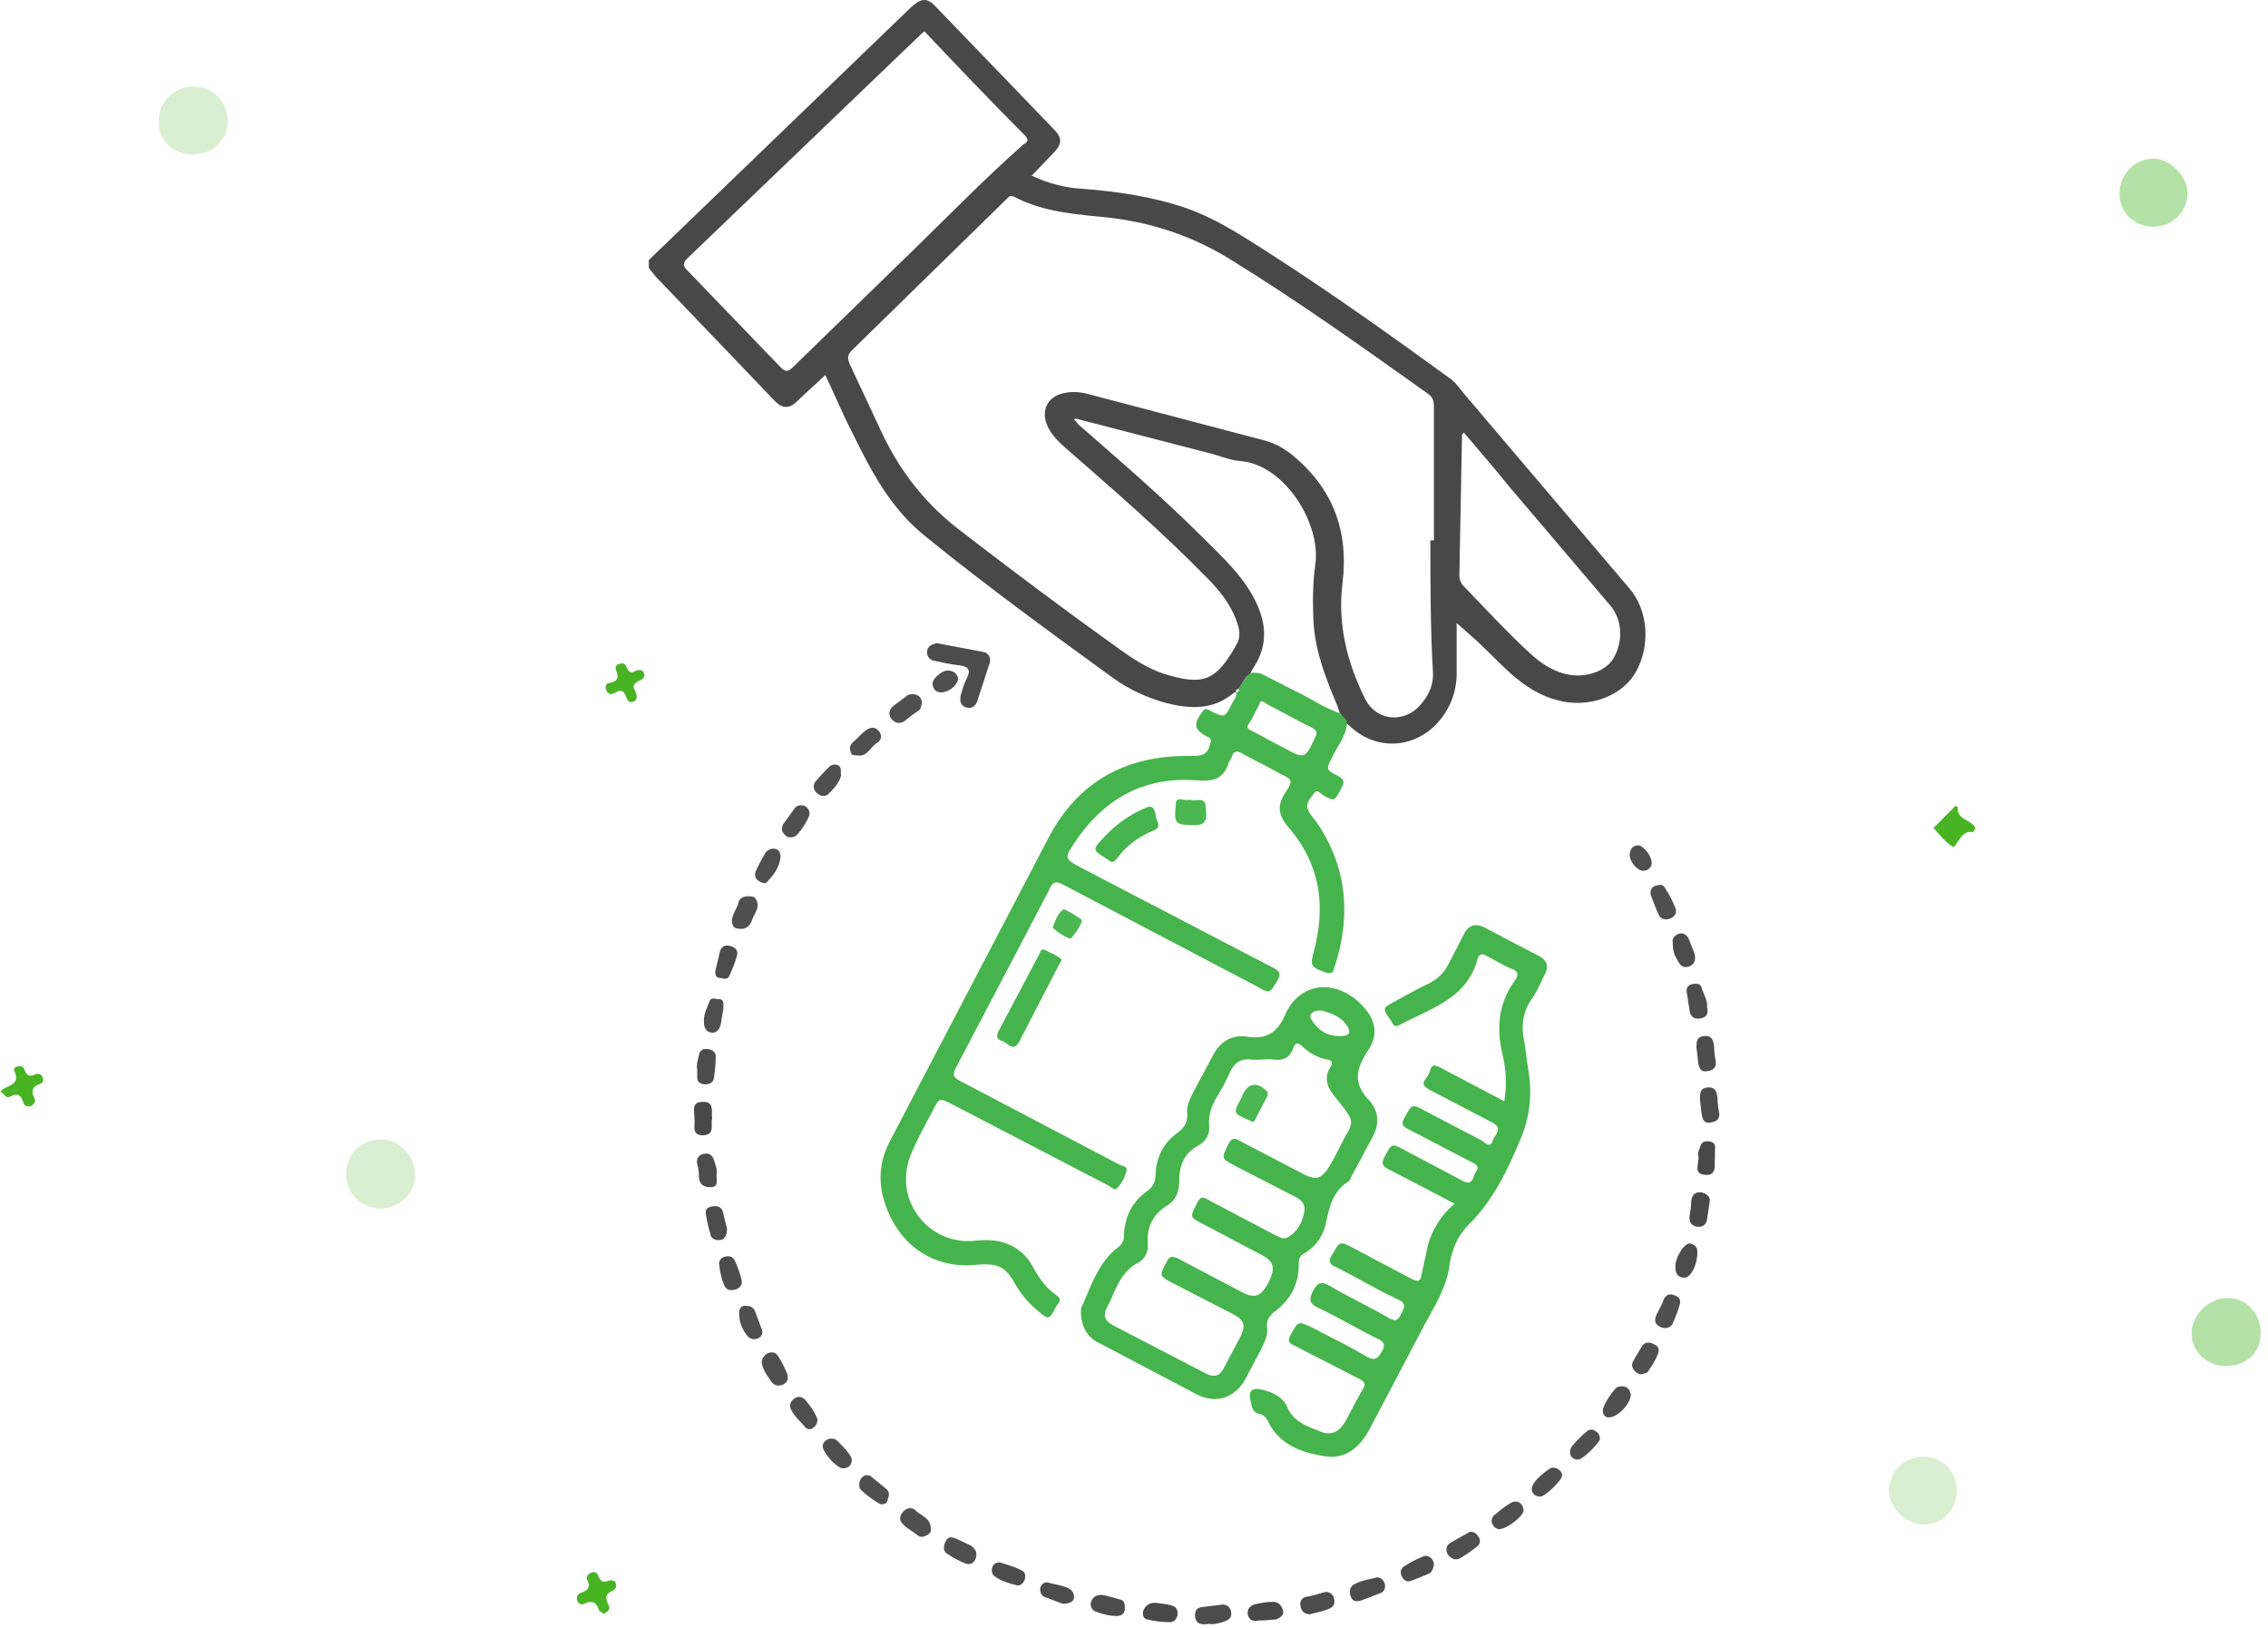 <svg xmlns="http://www.w3.org/2000/svg" width="223" height="160" fill="none" xmlns:v="https://vecta.io/nano"><style><![CDATA[.B{fill:#4f4f50}.C{fill:#4c4c4d}.D{fill:#484849}.E{fill:#4bb751}]]></style><path fill="#48b424" d="M.216 107.102c.647-.43 1.833-.54 1.186-1.833-.108-.215.108-.43.323-.43.324-.108.54 0 .647.216.216.647.54.862 1.078.54.323-.108.647 0 .755.323s0 .54-.324.647c-.647.216-.862.647-.54 1.294.216.323.108.647-.323.863-.324.107-.647 0-.755-.432-.215-.647-.54-.862-1.186-.54-.54.324-.646-.323-1.078-.43.216-.108.216-.216.216-.216z"/><path fill="#b4e1a6" d="M222.28 130.94c0 2.048-1.293 3.234-3.342 3.342-1.94 0-3.45-1.4-3.45-3.234s1.725-3.45 3.45-3.45c1.833-.108 3.342 1.5 3.342 3.343z"/><path fill="#daefd2" d="M34.024 115.34c0-1.833 1.5-3.343 3.45-3.343 1.832 0 3.34 1.618 3.34 3.56 0 1.832-1.617 3.234-3.45 3.234-1.94-.108-3.34-1.51-3.34-3.45zM15.6 11.848c0-1.833 1.5-3.342 3.45-3.342a3.36 3.36 0 0 1 3.342 3.342c0 1.94-1.5 3.343-3.45 3.343s-3.45-1.5-3.342-3.343zM192.4 146.53c0 1.833-1.4 3.342-3.234 3.342-1.725 0-3.45-1.725-3.45-3.342a3.36 3.36 0 0 1 3.342-3.343c1.94 0 3.34 1.402 3.34 3.343z"/><path fill="#b4e1a6" d="M208.4 19.045c0-1.94 1.51-3.45 3.342-3.45 1.617 0 3.342 1.725 3.342 3.342 0 1.833-1.4 3.342-3.342 3.342s-3.342-1.4-3.342-3.234z"/><path fill="#48b424" d="M59.335 158.63c-.108-.108-.323-.216-.43-.323-.217-.755-.648-1.08-1.5-.647-.216.108-.54 0-.647-.324s0-.647.324-.754c.646-.216 1.078-.54.646-1.294-.108-.216 0-.54.324-.647.323-.216.646-.108.754.215.216.54.43.755.97.54.324-.107.647-.107.755.216s0 .647-.323.755c-.755.323-.647.755-.43 1.294.323.54 0 .754-.432.97zm132.94-79.414c.108 0 .216.108.216.108-.108 1.294 1.294 1.186 1.725 2.048 0 .108-.216.43-.216.43-1.293-.323-1.617 1.726-2.048 1.402-.647-.43-1.294-1.186-1.833-1.833l2.156-2.156zM62.322 67.65c.108.108.108.324.216.43.108.324.108.755-.216.863-.43.216-.647-.108-.754-.43-.216-.647-.54-.755-1.078-.43-.324.215-.647.215-.863-.216s0-.755.43-.755c.755-.216.755-.54.54-1.186-.108-.216-.108-.54.215-.647s.647-.108.755.216c.215.54.43.755.97.43.323-.108.647-.108.755.216.215.43-.108.647-.432.754-.323.216-.646.324-.54.755z"/><path d="M63.796 25.56L89.613.68c.95-.864 1.554-.95 2.418 0l11.57 12.007c.863.864.863 1.468-.086 2.418l-2.073 2.16c1.64.778 3.282 1.2 5.008 1.296 3.454.26 6.908.777 10.19 1.9 3.195 1.123 5.958 3.024 8.807 4.838 5.872 3.8 11.57 7.86 17.27 12.007.518.432.864.95 1.296 1.468l16.146 19.004c1.986 2.246 2.16 5.96.518 8.552-1.468 2.246-4.662 3.283-7.512 2.505-1.727-.432-3.195-1.382-4.576-2.59-.864-.778-1.727-1.642-2.6-2.505s-1.814-1.642-2.764-2.505v4.492c.087 2.16-.604 4.06-2.158 5.614-2.418 2.333-5.958 2.333-8.376 0-.086-.086-.26-.172-.345-.26 0-.26-.26-.432-.432-.7 0-.087-.086-.26-.172-.26l-.26-.778c-1.123-2.677-2.16-5.27-2.332-8.206-.086-1.9-.086-3.714.173-5.615.604-3.973-2.936-9.76-7.253-10.193-1.21-.086-2.33-.604-3.454-.864l-12.693-3.282c-.086 0-.172-.087-.26 0s0 .173.087.173c.086.086.172.26.26.345 4.144 3.628 8.29 7.17 12.174 11.057 2.073 2.073 4.318 4.06 5.526 6.9.864 2.074.778 3.974-.345 5.788-.173.26-.345.52-.432.778-.518.345-.777.95-1.122 1.468-.173.087-.432.087-.173.432-.086-.173-.26-.086-.345 0-2.072 1.728-4.404 1.555-6.735.95-1.813-.518-3.54-1.295-5.094-2.418-6.304-4.58-12.607-9.157-18.65-14.08-3.28-2.678-5.18-6.306-6.994-10.02-.95-1.814-1.727-3.714-2.677-5.7-.863.864-1.813 1.64-2.676 2.505s-1.555.864-2.418-.087L64.487 27.2c-.26-.345-.518-.605-.69-.864v-.777zm76.847 27.556h.346v-13.13c0-.52-.087-.95-.605-1.296-6.303-4.492-12.606-8.984-19.17-13.044-3.712-2.332-7.684-3.714-12.002-4.233-3.28-.345-6.562-.518-9.497-2.073-.432-.173-.52 0-.778.26L83.742 34.456c-.432.432-.432.777-.173 1.382l3.28 6.997c1.727 3.542 4.058 6.565 7.253 9.07 5.354 4.147 10.793 8.207 16.233 12.094 1.468 1.036 3.022 1.987 4.75 2.42 3.367.95 4.576.345 6.476-3.024.432-.7.345-1.468.086-2.16-.604-1.813-1.727-3.196-3.022-4.49-4.317-4.406-8.98-8.466-13.642-12.526-.69-.604-1.468-1.295-1.9-2.16-.863-1.64-.086-3.195 1.727-3.455.863-.172 1.813 0 2.677.26l16.75 4.405c1.036.26 1.985.777 2.85 1.47 3.972 3.282 5.526 7.428 4.922 12.525-.518 4.06.43 7.86 2.245 11.49 1.036 1.987 3.453 2.332 5.094.864.95-.95 1.554-1.987 1.554-3.37-.26-4.49-.26-8.8-.26-13.13zM90.908 3.1c-.172.087-.26.173-.345.26L67.595 25.385c-.604.605-.345.864.086 1.296l9.067 9.415c.518.52.777.432 1.21 0L90.13 24.262c3.454-3.37 6.822-6.824 10.448-10.02.26-.173.69-.346.26-.864-3.367-3.37-6.65-6.824-9.93-10.28zm53.016 39.4c-.086.173-.172.173-.172.26l-.26 13.735c0 .43.086.777.43 1.122 2.16 2.246 4.23 4.492 6.476 6.566 1.036.95 2.16 1.727 3.54 2.073 1.814.432 3.8-.173 4.663-1.47 1.036-1.727.95-3.887-.345-5.355l-9.844-11.576c-1.468-1.814-2.936-3.54-4.5-5.355z" class="D"/><path d="M121.82 67.627c.345-.518.7-1.037 1.122-1.47.518-.086 1.036 0 1.468.26l2.85 1.468c1.554.7 2.935 1.728 4.576 2.246-.086.173.086.173.173.26.172.172.43.345.43.7-.086 1.296-.95 2.246-1.468 3.37-.604 1.208-.604 1.208.605 1.813.604.346.604.605.345 1.123-.7 1.382-.7 1.382-1.813.777-.26-.172-.604-.604-.863-.26-.346.52-.95 1.037-.605 1.728.173.432.518.777.777 1.123 3.1 4.492 3.454 9.416 1.727 14.512-.086.346-.26.432-.7.346-1.64-.605-1.64-.605-1.208-2.333 1.122-4.405.518-8.38-2.505-11.92-1.036-1.2-1.208-2.16-.345-3.456.777-1.2.7-1.295-.604-1.9-1.2-.7-2.504-1.296-3.713-1.987-.518-.26-.777-.173-.95.346-.086.26-.26.432-.345.7-.518 1.556-1.555 1.728-3.022 1.642-5.267-.432-9.24 1.814-12.1 6.133-1.036 1.555-.95 1.555.605 2.42l18.9 9.847c.605.346.864.52.432 1.296-.777 1.2-.7 1.296-1.9.605l-19.082-10.02c-.777-.432-1.122-.346-1.468.518l-9.152 17.45c-.346.7-.26.95.43 1.296l15.63 8.206c.345.173.863.173.7.7-.173.605-.518 1.296-1.037 1.728-.086.086-.43-.173-.7-.346l-15.456-8.033c-1.2-.605-1.2-.605-1.813.604-.777 1.47-1.555 2.85-2.16 4.32-1.813 4.406 1.554 8.725 5.87 8.552 1.037-.086 1.987-.172 3.023.087a4.81 4.81 0 0 1 3.022 2.332c.604 1.123 1.295 2.16 2.417 2.937.605.432.087.777-.086 1.123-.7 1.296-.7 1.296-1.813.345-.95-.777-1.64-1.64-2.245-2.677-.95-1.728-1.814-1.987-3.8-1.814-4.23.432-7.77-1.987-9.066-6.393-.604-2.073-.345-4.06.7-5.96l15.542-29.716c2.936-5.528 7.685-8.033 13.902-7.947.863 0 1.64 0 1.9-1.036.173-.52.173-.7-.26-.864-1.295-.7-1.38-1.2-.43-2.505.26-.346.518-.173.777 0 1.38.605 1.38.7 2.072-.7.173-.346.518-.7.432-1.123.345-.087.26-.26.26-.432zm2.245 1.296c-.173 0-.173.172-.26.345-.346.605-.605 1.296-1.036 1.9-.26.432 0 .52.345.692 1.036.518 2.072 1.123 3.108 1.64 2.073 1.124 2.073 1.124 3.1-1.036.26-.518.086-.7-.346-.95-1.467-.7-2.935-1.555-4.317-2.246-.26-.173-.345-.26-.604-.345zM106.28 129.13c0-.26 0-.518.087-.7.95-2.073 1.64-4.405 3.626-5.874.432-.345.518-.7.518-1.123.087-1.814.777-3.282 2.245-4.32.605-.432.864-.95.864-1.728.086-1.64.777-3.023 2.072-3.973.7-.518 1.122-1.037 1.036-1.987-.086-.7.26-1.382.604-2.073l1.986-3.715c.7-1.295 1.9-1.986 3.368-1.727 1.9.26 2.936-.432 3.713-2.246 1.38-3.024 4.662-3.456 7.166-1.2 1.296 1.2 2.332 2.85.864 4.924-1.123 1.728-1.382 3.1.173 4.75 1.036 1.123 1.036 2.505.26 3.8l-1.986 3.715c-.087.172-.173.43-.346.518-1.468.95-1.813 2.42-2.158 4.06-.26 1.2-.95 2.246-2.073 2.937-.518.26-.604.604-.604 1.2 0 1.814-.777 3.283-2.16 4.406-.604.432-1.036.863-.95 1.727.087.778-.26 1.47-.604 2.16l-1.554 2.937c-1.036 1.814-2.85 2.42-4.75 1.468l-9.498-5c-1.2-.518-1.813-1.555-1.9-2.937zm17.528-24.964c0-.087 0-.087 0 0h-.7c-1.123-.173-1.814.345-2.245 1.382-.346.777-.777 1.555-1.2 2.246-.518.864-.864 1.814-.777 2.85.086.95-.346 1.555-1.123 1.987-1.38.778-1.813 1.987-1.813 3.455 0 1.037-.345 1.9-1.2 2.42-1.38.864-1.986 2.073-1.9 3.628.086.864-.26 1.64-.95 1.987-1.814.95-2.245 2.85-3.1 4.492-.345.7-.172 1.2.605 1.64l9.152 4.75c.864.432 1.382.26 1.814-.605l1.554-2.937c.604-1.2.432-1.727-.777-2.332l-5.872-3.023c-1.295-.7-1.295-.7-.604-1.987.26-.605.518-.7 1.122-.432l6.4 3.37c1.2.605 1.813.346 2.504-.95.7-1.382.604-2.073-.518-2.678l-5.872-3.1c-1.38-.7-1.295-.7-.604-2.073.345-.7.604-.605 1.2-.26l6.4 3.37c.432.173.864.518 1.295.26.95-.518 1.468-1.47 1.64-2.505.173-.95-.518-1.296-1.2-1.64l-5.7-2.937c-1.295-.7-1.208-.692-.604-1.987.345-.778.7-.7 1.295-.346l6.13 3.196c1.208.605 1.727.52 2.504-.7.43-.7.777-1.382 1.122-2.073 1.295-2.6 1.727-1.987-.604-4.924-.7-.863-1.036-1.814-.346-2.85.26-.432.087-.605-.26-.7-.95-.173-1.813-.605-2.504-1.296-.604-.518-.777-.26-.95.26-.345.864-.95 1.123-1.9 1.037-.432-.087-.95 0-1.382 0zm6.13-4.838c-.518 0-.864.087-1.036.346-.173.345.086.604.26.864.7.95 1.64 1.382 2.85 1.295.7-.086.777-.345.518-.863-.604-1.037-1.64-1.383-2.6-1.642zm13.122 19.005l-6.476-3.37c-.7-.345-.777-.604-.43-1.295.7-1.296.7-1.296 1.985-.605l5.7 3.023c.864.432.95-.172 1.123-.604s.7-.778-.173-1.2L138.486 111c-.7-.346-.7-.605-.346-1.2.7-1.295.7-1.295 1.986-.604l5.613 2.937c.26.173.777.777 1.036 0 .173-.605 1.122-1.2-.086-1.814l-6.13-3.196c-.604-.346-.777-.605-.345-1.123.172-.26.345-.52.43-.864.173-.518.432-.432.864-.26l6.4 3.37a11.56 11.56 0 0 0-.172-4.579c-.605-2.6-.432-5 1.2-7.256.43-.605.345-.95-.346-1.2-.863-.345-1.64-.863-2.504-1.295-.345-.173-.604-.173-.777.26-1.036 3.973-4.576 4.923-7.685 6.564-.604.346-.7-.172-.863-.432-.864-1.2-.864-1.2.432-1.9 1.122-.605 2.158-1.2 3.28-1.728.863-.43 1.468-1.036 1.9-1.814l1.555-3.023c.43-.864 1.036-1.123 1.986-.7l5.44 2.85c.777.432.95 1.037.518 1.814-.43.864-.777 1.728-1.295 2.42-.863 1.295-1.036 2.677-.7 4.146.173 1.036.26 2.073.432 3.023a12.03 12.03 0 0 1-.691 6.306c-1.295 3.1-2.676 6.133-5.094 8.552-1.122 1.123-1.727 2.418-1.986 3.973-.26 2.246-1.468 4.147-2.504 6.047l-5.18 9.848c-.95 1.9-2.33 3.37-4.576 3.023s-4.5-1.123-5.612-3.455c-.173-.346-.432-.605-.777-.7-.605-.087-.778-.52-.864-1.037-.345-1.296 0-1.64 1.295-1.296.95.26 1.813.7 2.245 1.642.605 1.468 1.986 1.9 3.28 2.418 1.123.432 1.9 0 2.504-1.123.518-.95 1.036-1.986 1.64-3.023.345-.518.173-.777-.345-1.037l-6.4-3.282c-.604-.26-.604-.518-.345-1.037.777-1.382.7-1.382 2.158-.7 1.813.95 3.627 1.814 5.354 2.85.777.432 1.036.173 1.467-.518.432-.778.087-1.037-.518-1.296-1.9-.95-3.8-2.073-5.785-3.024-.863-.432-.863-.777-.518-1.554.432-.778.7-1.123 1.64-.605 1.9 1.123 3.972 2.073 5.87 3.196.777.432.95.086 1.2-.432s.604-.95-.26-1.382c-2.072-.95-4.058-2.16-6.13-3.196-.778-.346-.778-.7-.346-1.296.7-1.2.7-1.296 1.986-.605l5.872 3.1c.518.26.777.173.863-.345l.518-2.42a8 8 0 0 1 2.763-4.665zM104.38 94.32c-.086.26-.172.346-.26.518l-3.885 7.516c-.605 1.123-1.123.172-1.64 0-.605-.173-.692-.52-.346-1.123l3.885-7.343c.173-.26.173-.7.605-.518.604.345 1.2.518 1.64.95z" fill="#46b44c"/><path d="M92.118 63.22l4.576.864c.518.087.777.605.604 1.123l-1.21 3.715c-.172.518-.604.777-1.122.604s-.605-.604-.518-1.123c.172-.604.345-1.21.604-1.727.518-.95 0-1.2-.863-1.296-.777-.086-1.554-.26-2.33-.432-.52-.086-.778-.518-.69-1.036.086-.432.518-.605.95-.692z" class="C"/><path fill="#46b44c" d="M113.876 80.93c.087.518-.26.604-.43.7-1.468.605-2.677 1.47-3.627 2.765-.26.346-.518.432-.777.173-.086-.087-.173-.087-.26-.173-1.382-.864-1.382-.864-.26-2.073a11.94 11.94 0 0 1 3.972-2.85c.69-.346.95-.174 1.122.517 0 .346.173.692.26.95z"/><path d="M116.986 78.597c.518.26 1.468-.345 1.554.605 0 .605.432 1.9-.95 1.9-2.073 0-2.16-.086-1.986-1.986 0-1.037.95-.26 1.38-.52z" class="E"/><path d="M73.554 88.1c.26 0 .518 0 .7.172.605.864-.086 1.47-.345 2.246-.172.518-.604.864-1.21.778-.26 0-.518-.087-.604-.26-.432-.864.345-1.555.518-2.332.086-.432.518-.605.95-.605zM90.65 69.095c-.086.26-.086.605-.345.778-.432.26-.864.605-1.295.95s-.95.346-1.382-.173c-.345-.518-.173-.95.26-1.295l1.38-1.037c.69-.26 1.382.086 1.382.777z" class="B"/><path d="M140.99 153.836c-.086.346-.173.69-.518.864l-1.727.69c-.432.173-.777-.086-.95-.518s0-.778.346-.95c.518-.346 1.036-.605 1.64-.864.518-.346 1.21.086 1.21.777z" class="C"/><path d="M162.316 88.013c-.087-.518.086-.864.518-.95.43-.173.777-.086.95.346.346.518.605 1.036.864 1.64.26.52.173.95-.346 1.2s-1.036.087-1.208-.345c-.346-.69-.518-1.296-.777-1.9zm-87.21-1.21c-.7-.173-1.036-.605-.777-1.2s.605-1.2.95-1.814a.96.96 0 0 1 .95-.345c.43.086.518.518.518.777-.087.95-.605 1.728-1.295 2.42-.087.173-.26.173-.346.173zm89.196 40.427c.52.086 1.037.345.864.95-.173.69-.432 1.296-.69 1.9-.26.52-.863.605-1.38.26-.432-.26-.432-.69-.173-1.21s.518-.95.69-1.468c.172-.26.345-.432.7-.432z" class="B"/><path d="M135.378 155.046c.345 0 .604.172.777.604.086.432 0 .778-.432.95l-1.813.69c-.518.172-.95.172-1.123-.432-.172-.52 0-1.037.518-1.2.69-.345 1.382-.432 2.073-.604z" class="C"/><path d="M91.512 150.208c.087.346-.086.518-.345.69-.346.173-.69.26-.95 0-.432-.345-.95-.604-1.295-.95-.432-.345-.605-.777-.173-1.296.346-.432.777-.518 1.21-.26.518.605 1.554.778 1.554 1.814zm4.49 2.592c0 .69-.518 1.123-1.123.864s-1.122-.518-1.64-.864c-.518-.26-.518-.777-.26-1.296s.605-.432 1.037-.26l1.468.69c.345.26.518.518.518.864zm-13.123-8.466c-.605 0-2.073-1.64-1.987-2.246s.95-.95 1.468-.432c.432.432.864.864 1.21 1.383.173.26.26.518.086.863-.086.26-.43.432-.777.432z" class="B"/><path d="M70.703 124.207c0-.26.173-.604.605-.69s.777 0 .95.432c.258.518.43 1.037.604 1.64.172.52.086.864-.432 1.123-.518.173-.95.173-1.21-.345-.26-.605-.43-1.296-.518-2.16z" class="C"/><path d="M168.1 118.16l-.26 1.728c-.086.518-.518.778-.95.69-.518-.086-.777-.345-.777-.95.087-.518.173-1.037.173-1.555.086-.605.345-.95 1.036-.864.69.173.864.605.777.95z" class="D"/><path d="M75.885 132.932c.26 0 .432.086.604.345.346.52.605 1.037.864 1.642.172.432.172.863-.26 1.123s-.95.172-1.208-.173c-.346-.518-.777-1.037-.95-1.728-.173-.604.345-1.21.95-1.21z" class="B"/><path d="M128.813 158.674c-.518 0-.863-.26-.95-.864-.086-.432.173-.778.605-.864.604-.086 1.122-.26 1.727-.432a.78.78 0 0 1 .949.518c.173.52 0 .95-.518 1.123-.604.26-1.21.346-1.813.52zM71.48 120.752c0 .604-.172 1.036-.604 1.123-.518.086-.95-.087-1.036-.605-.173-.605-.346-1.296-.432-1.9-.086-.432.086-.69.604-.778.432-.086.864 0 1.036.432l.432 1.728zm-1.123-25.396l.43-1.814c.173-.605.605-.692 1.123-.52s.7.52.518 1.037c-.173.605-.432 1.2-.69 1.814-.173.432-.518.346-.863.26-.432 0-.605-.26-.52-.778zm96.448 7.688c0-.605 0-1.123.7-1.2.778-.086.95.346 1.037 1.037 0 .518.086 1.036.172 1.555 0 .69-.43.777-.95.863s-.7-.345-.777-.777l-.172-1.468zm.345 5.052c0-.605 0-1.123.69-1.2.777-.086.95.346 1.036 1.037 0 .518.086 1.037.173 1.555 0 .69-.432.777-.95.864s-.69-.346-.777-.778l-.173-1.468z" class="C"/><path d="M158.172 139.324c-.432 0-.69-.432-.518-.95.26-.69.7-1.296 1.122-1.814.173-.26.605-.346.95-.26s.518.345.604.69c.173.69-1.122 2.332-2.158 2.332zm-71.494 8.552c-.26 0-2.072-1.296-2.158-1.64-.087-.432 0-.778.26-1.037a.68.68 0 0 1 .95 0l1.467 1.2c.26.26.26.604.087.95 0 .345-.26.518-.605.518z" class="B"/><path d="M164.476 92.678c-.087-.432.172-.69.518-.864.432-.173.777 0 1.036.432l.604 1.555c.087.518 0 1.036-.604 1.21s-.864-.173-1.123-.69c-.345-.518-.43-1.037-.43-1.64zm3.366 6.306c.172.7-.087 1.036-.69 1.123s-.95-.173-1.036-.864l-.26-1.64c-.087-.432.086-.778.518-.864s.863-.087.95.432c.26.7.605 1.295.52 1.814zm-63.378 58.653l-1.813-.69c-.345-.173-.432-.605-.345-.95.172-.346.43-.518.777-.432.604.173 1.295.26 1.9.518.432.173.69.605.605 1.037-.087.345-.432.518-1.123.518zm3.886-.864c.518.087 1.123.26 1.727.432.518.087.518.52.518.95s-.345.69-.777.69c-.69 0-1.38-.172-2.072-.43a.76.76 0 0 1-.432-1.037c.173-.432.518-.605 1.036-.605zm10.533 2.85c-.26 0-.518.086-.777 0-.43-.086-.604-.432-.604-.864s.173-.69.604-.777l2.073-.26c.518 0 .777.26.863.69s-.086.777-.604.95-1.036.345-1.555.26z" class="C"/><path d="M149.796 148.48c0 .604-1.9 1.986-2.504 1.814s-.863-.95-.345-1.382 1.036-.864 1.64-1.2 1.21.087 1.21.778zm5.355-5.01c-.26 0-.518-.086-.69-.345a.92.92 0 0 1 .173-1.037c.43-.518.863-.95 1.38-1.382.173-.173.518-.26.777-.086.346.173.518.432.518.864-.086.345-1.64 1.986-2.158 1.986z" class="B"/><path d="M98.335 153.577c.7.26 1.554.432 2.245.864.26.173.26.518.173.864-.173.345-.432.605-.778.518-.777-.173-1.554-.432-2.158-.864-.26-.172-.346-.518-.26-.863s.346-.52.778-.52z" class="C"/><path d="M161.453 135.09c-.69 0-1.21-.777-.864-1.295.26-.52.605-1.037.864-1.47s.777-.432 1.21-.173c.43.173.518.52.345.95-.26.69-.69 1.295-1.036 1.814-.173.086-.432.086-.518.172z" class="B"/><path d="M68.546 105.117c-.086-.52.086-.95.173-1.382.086-.52.43-.69.95-.605s.777.432.7.864c0 .69-.086 1.296-.172 1.987-.087.43-.432.604-.864.604-.345 0-.777-.173-.777-.604v-.864z" class="C"/><path d="M79.597 79.98c0 .43-1.036 2.073-1.467 2.245s-.777.087-1.037-.26c-.26-.26-.26-.604-.086-.95l1.123-1.555c.26-.345.604-.345.95-.26.345.173.517.432.517.778zm-8.462 19.1l-.26 1.555c-.086.518-.43.95-.95.864s-.7-.518-.7-.95c-.087-.778.258-1.383.517-2.074.173-.518.605-.26.95-.26.518 0 .432.432.432.864zm11.57-22.89c-.172.777-.777 1.382-1.295 1.9-.345.26-.863.173-1.21-.26a.81.81 0 0 1 .087-1.122c.345-.432.777-.864 1.208-1.296.26-.26.605-.345.95-.173.346.26.173.605.26.95zm61.823 74.375c.518 0 .69.26.863.518s.173.605-.086.864a12.25 12.25 0 0 1-1.727 1.209c-.432.26-.863.087-1.21-.345-.26-.432-.172-.864.173-1.123l1.986-1.123zm-71.148-22.2c.432 0 .7.172.863.518l.605 1.64c.172.346.172.69-.173.95-.432.26-.863.173-1.122-.086-.518-.605-.864-1.382-.864-2.16-.086-.518.173-.95.69-.863z" class="B"/><path d="M70.444 115.483c0 .518.26 1.21-.604 1.21s-1.123-.432-1.123-1.21c0-.346-.086-.778-.172-1.123-.087-.52.172-.864.7-.95.432-.087.778.086.95.604s.346.95.26 1.47z" class="C"/><path d="M151.437 147.1c-.69 0-1.037-.605-.69-1.2.432-.69 1.036-1.123 1.64-1.555.518-.26 1.21.173 1.21.69 0 .432-1.64 2.074-2.158 2.074z" class="B"/><path d="M166.893 123.084c0 1.2-.604 2.505-1.295 2.505-.604 0-.863-.432-.863-.95-.087-.95.777-2.332 1.38-2.42.518.087.777.346.777.864z" class="C"/><path d="M84.52 74.278c-.432-.086-.777.087-.864-.345-.172-.346-.086-.69.173-.95.432-.346.777-.778 1.21-1.123s.95-.52 1.38 0c.346.43.26.95-.26 1.21-.604.432-.863 1.2-1.64 1.2z" class="B"/><path d="M113.617 157.55c.518.086 1.036.086 1.554.26.432.086.69.432.604.95-.086.432-.345.69-.777.69-.7 0-1.467-.086-2.158-.26-.432-.086-.518-.432-.432-.864.26-.604.69-.777 1.21-.777z" class="D"/><path d="M80.374 139.497c0 .432-.172.69-.432.864a.55.55 0 0 1-.777-.087c-.43-.518-.95-.95-1.295-1.554-.26-.432-.26-.864.173-1.2s.863-.26 1.21.173c.43.518.863 1.123 1.122 1.814z" class="B"/><path d="M124.238 159.28h-.432c-.604.172-1.036-.087-1.122-.605-.086-.605.345-.95.95-1.037.43-.086.95-.172 1.38-.172.605-.087.95.26 1.123.777s-.26.777-.69.95c-.518 0-.95.087-1.21.087z" class="D"/><path d="M105.24 92.246c-.345 0-1.813-.95-1.727-1.123.26-.605.432-1.296 1.037-1.728.172-.086 1.813.95 1.813 1.037.086.345-.95 1.814-1.123 1.814z" class="E"/><path d="M70.013 109.954c-.172.605.346 1.555-.863 1.64-1.21 0-.777-.95-.864-1.64 0-.69-.345-1.64.778-1.64 1.208-.087.863.95.95 1.64zm98.607 3.8c-.086.69.26 1.814-.95 1.728-1.295-.087-.518-1.2-.69-1.9-.086-.26.087-.518.173-.777.087-.518.432-.69.95-.605.432.087.604.346.518.778v.777z" class="D"/><path d="M162.403 84.817c0 .432-.346.777-.864.777s-1.295-.864-1.295-1.555c0-.518.26-.95.864-.95.518.087 1.295 1.037 1.295 1.728zM94.2 66.677c0 .604-.777 1.295-1.554 1.382-.518 0-.864-.173-.95-.778-.086-.518.864-1.382 1.554-1.382.605.087.864.346.95.778z" class="B"/><path d="M124.584 107.795l-1.21 2.332c-.172.26-.345.086-.518 0-1.64-.69-1.64-.69-.777-2.246.087-.086.087-.173.087-.26.604-1.21 1.467-1.296 2.417-.346 0 .087.173.173 0 .52z" class="E"/></svg>